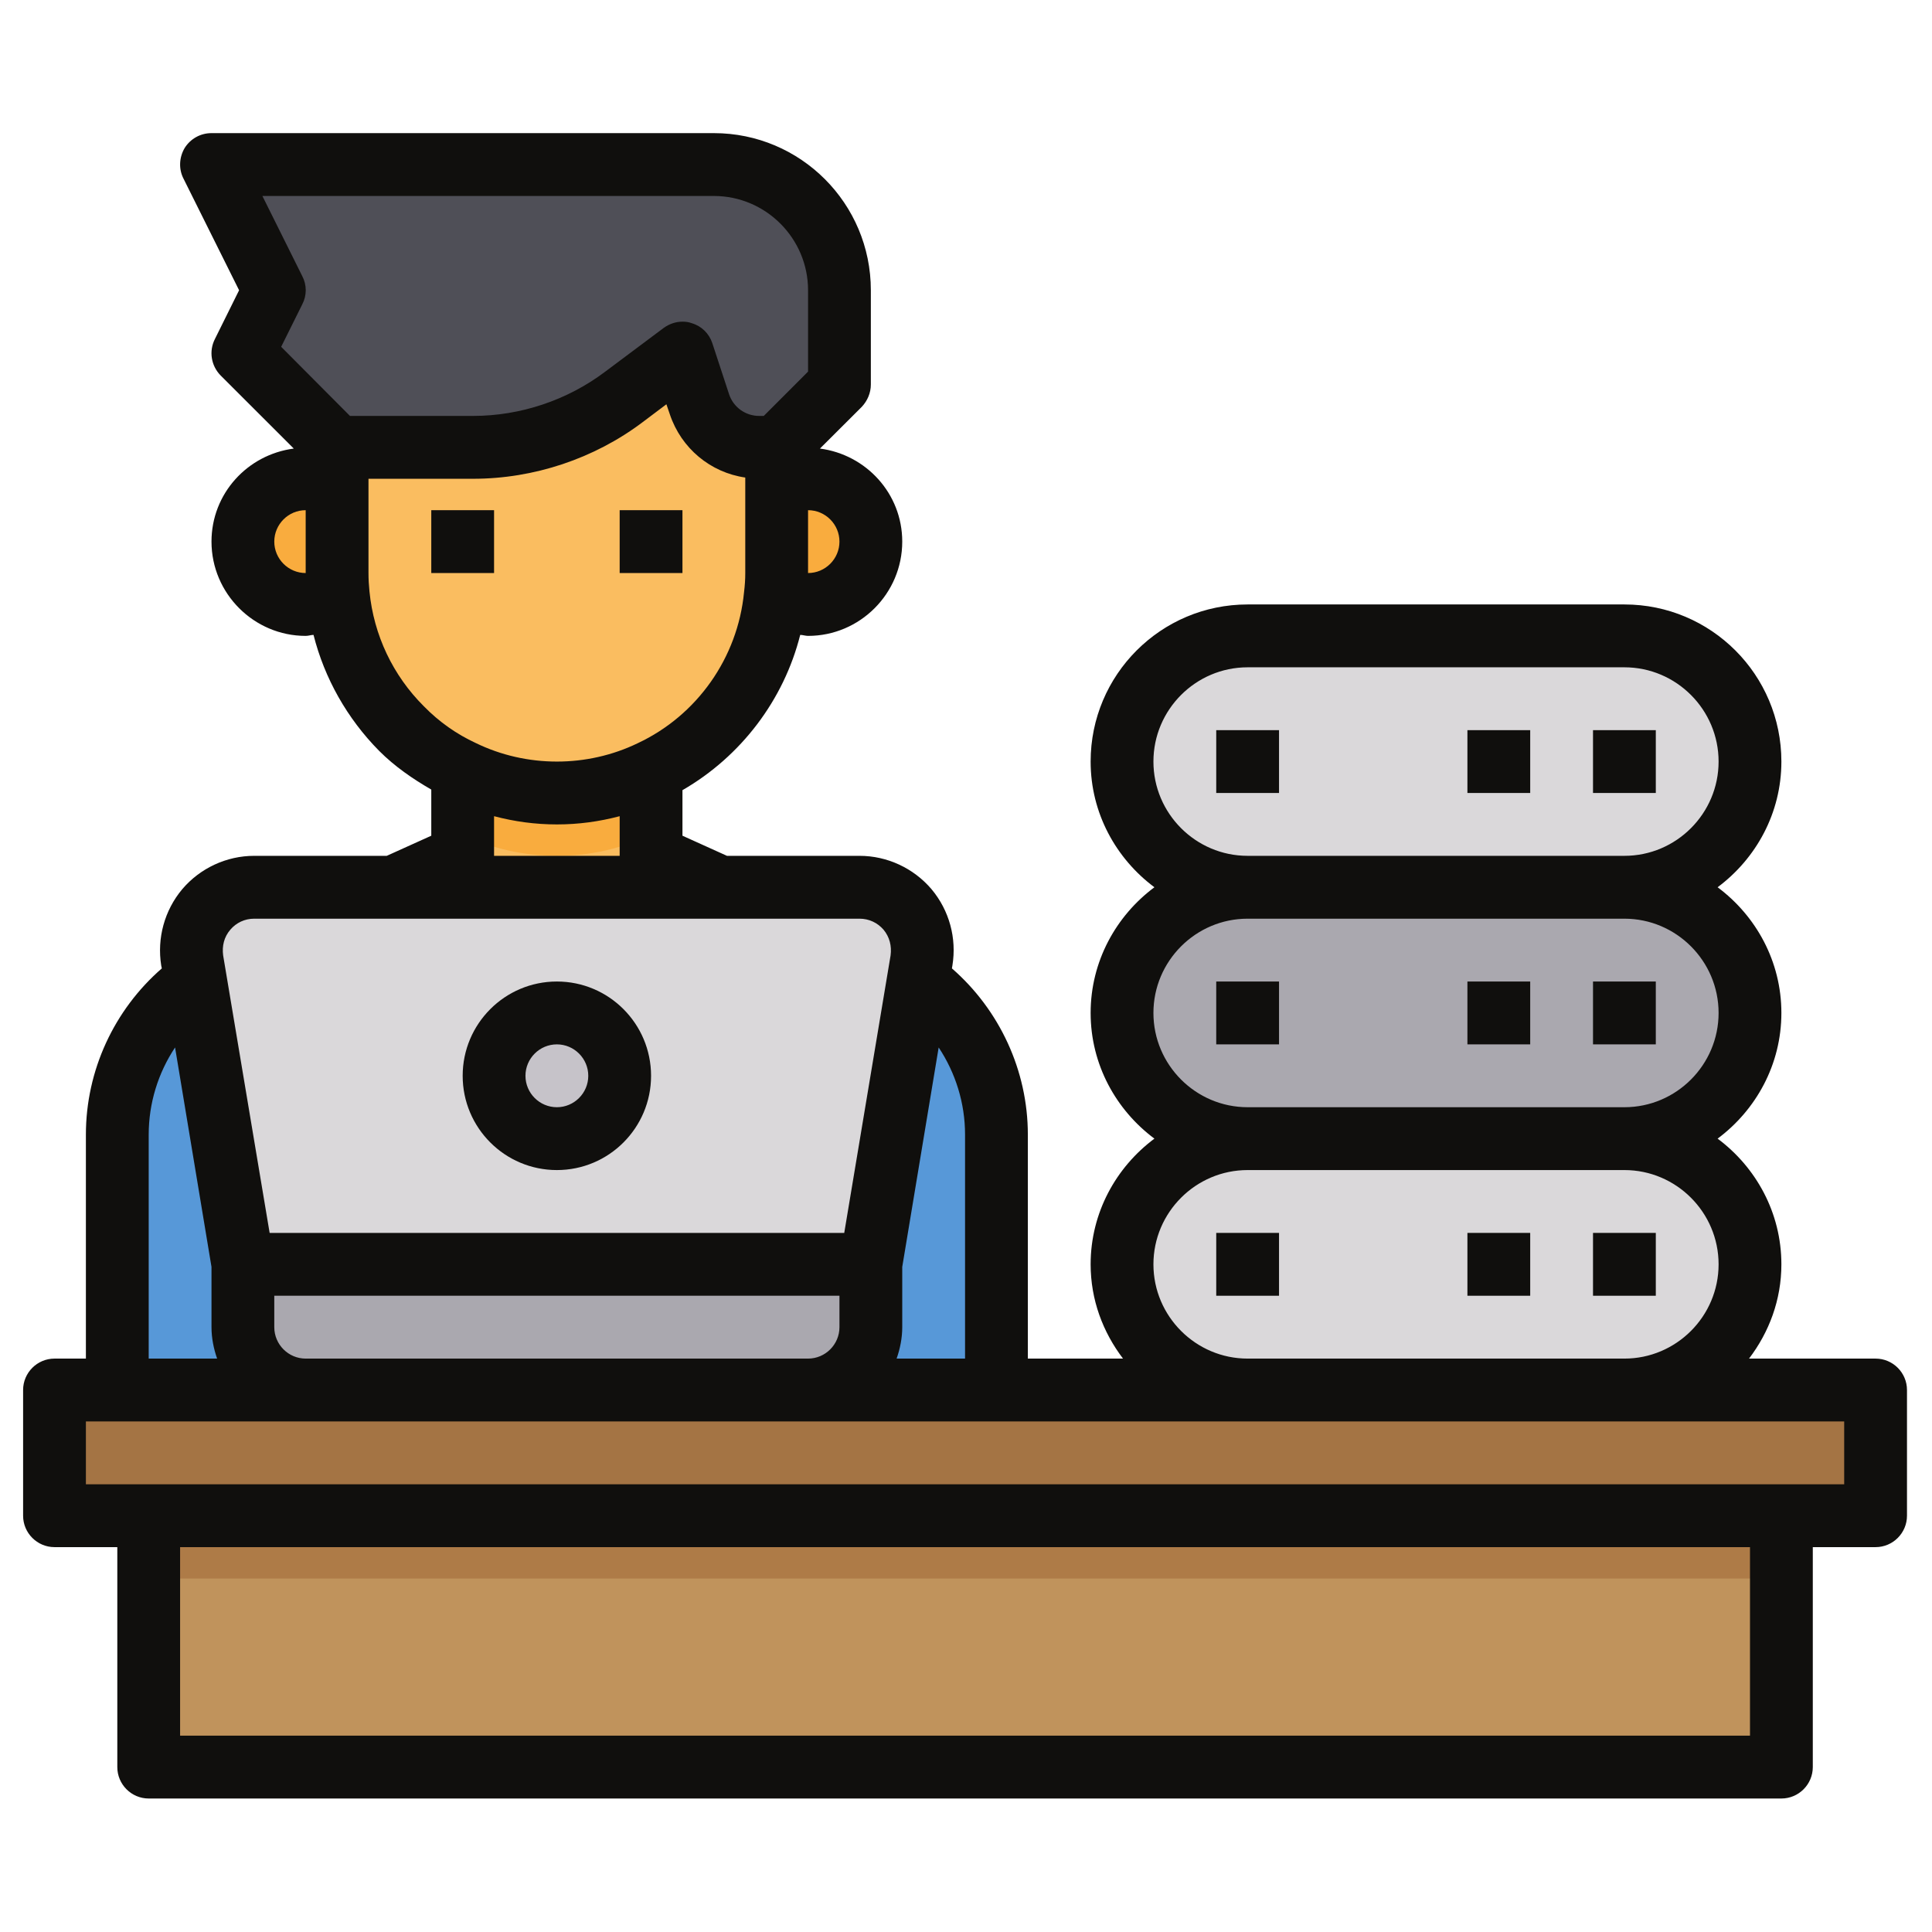 <svg xmlns="http://www.w3.org/2000/svg" width="375" viewBox="0 0 375 375" height="375" version="1.0"><defs><clipPath id="a"><path d="M 4.316 25.84 L 370.316 25.84 L 370.316 349.09 L 4.316 349.09 Z M 4.316 25.84"/></clipPath></defs><path fill="#DAD8DA" d="M 242.164 269.801 C 228.691 269.801 217.785 258.891 217.785 245.406 C 217.785 238.711 220.523 232.609 224.906 228.133 C 229.379 223.75 235.473 221.008 242.164 221.008 L 315.297 221.008 C 328.77 221.008 339.672 231.922 339.672 245.406 C 339.672 252.102 336.934 258.199 332.555 262.68 C 328.078 267.062 321.984 269.801 315.297 269.801 L 242.164 269.801"/><path fill="#DAD8DA" d="M 242.164 172.215 C 228.691 172.215 217.785 161.305 217.785 147.82 C 217.785 141.125 220.523 135.027 224.906 130.547 C 229.379 126.164 235.473 123.426 242.164 123.426 L 315.297 123.426 C 328.77 123.426 339.672 134.336 339.672 147.82 C 339.672 154.516 336.934 160.613 332.555 165.094 C 328.078 169.477 321.984 172.215 315.297 172.215 L 242.164 172.215"/><path fill="#AAA8AF" d="M 242.164 221.008 C 228.691 221.008 217.785 210.098 217.785 196.613 C 217.785 189.918 220.523 183.82 224.906 179.34 C 229.379 174.957 235.473 172.215 242.164 172.215 L 315.297 172.215 C 328.77 172.215 339.672 183.129 339.672 196.613 C 339.672 203.309 336.934 209.406 332.555 213.887 C 328.078 218.27 321.984 221.008 315.297 221.008 L 242.164 221.008"/><path fill="#A47444" d="M 364.051 269.801 L 364.051 294.199 L 10.578 294.199 L 10.578 269.801 L 364.051 269.801"/><path fill="#C0935C" d="M 345.766 294.199 L 345.766 342.988 L 28.863 342.988 L 28.863 294.199 L 345.766 294.199"/><path fill="#F9AC3E" d="M 59.332 92.93 C 52.598 92.93 47.145 98.383 47.145 105.125 C 47.145 111.867 52.598 117.324 59.332 117.324 C 66.07 117.324 71.523 111.867 71.523 105.125 C 71.523 98.383 66.07 92.93 59.332 92.93"/><path fill="#F9AC3E" d="M 156.844 92.93 C 163.582 92.93 169.031 98.383 169.031 105.125 C 169.031 111.867 163.582 117.324 156.844 117.324 C 150.105 117.324 144.656 111.867 144.656 105.125 C 144.656 98.383 150.105 92.93 156.844 92.93"/><path fill="#FABD60" d="M 126.371 147.82 L 126.371 166.117 C 126.371 168.238 126.016 170.336 125.277 172.215 C 122.824 179.34 116.062 184.414 108.09 184.414 C 100.113 184.414 93.352 179.34 90.902 172.215 C 90.164 170.336 89.805 168.238 89.805 166.117 L 89.805 147.82 L 126.371 147.82"/><path fill="#5798D8" d="M 193.41 220.223 L 193.41 269.801 L 22.77 269.801 L 22.77 220.223 C 22.77 208.262 28.551 197.207 38.004 190.441 C 39.957 189.059 42.027 187.895 44.219 186.867 L 76.402 172.215 L 89.805 166.117 C 89.805 168.238 90.164 170.336 90.902 172.215 C 93.352 179.34 100.113 184.414 108.09 184.414 C 116.062 184.414 122.824 179.34 125.277 172.215 C 126.016 170.336 126.371 168.238 126.371 166.117 L 139.773 172.215 L 171.961 186.867 C 174.148 187.895 176.223 189.059 178.172 190.441 C 187.625 197.207 193.41 208.262 193.41 220.223"/><path fill="#DAD8DA" d="M 178.84 186.441 L 178.172 190.441 L 169.031 245.406 L 47.145 245.406 L 38.004 190.441 L 37.336 186.441 C 36.051 178.984 41.836 172.215 49.336 172.215 L 166.84 172.215 C 174.34 172.215 180.125 178.984 178.84 186.441"/><path fill="#AAA8AF" d="M 169.031 245.406 L 169.031 257.602 C 169.031 264.297 163.531 269.801 156.844 269.801 L 59.332 269.801 C 52.621 269.801 47.145 264.297 47.145 257.602 L 47.145 245.406 L 169.031 245.406"/><path fill="#C6C3C9" d="M 108.09 196.613 C 114.777 196.613 120.277 202.117 120.277 208.812 C 120.277 215.504 114.777 221.008 108.09 221.008 C 101.398 221.008 95.898 215.504 95.898 208.812 C 95.898 202.117 101.398 196.613 108.09 196.613"/><path fill="#F9AC3E" d="M 126.371 147.82 L 126.371 161.973 C 120.824 164.664 114.684 166.117 108.09 166.117 C 101.496 166.117 95.352 164.664 89.805 161.973 L 89.805 147.82 L 126.371 147.82"/><path fill="#FABD60" d="M 150.75 94.574 L 150.75 111.227 C 150.75 112.68 150.676 114.156 150.512 115.562 C 149.035 130.738 139.582 143.555 126.371 149.773 C 120.824 152.465 114.684 153.918 108.09 153.918 C 101.496 153.918 95.352 152.465 89.805 149.773 C 85.355 147.699 81.332 144.844 77.926 141.41 C 71.164 134.645 66.641 125.617 65.668 115.562 C 65.5 114.156 65.43 112.68 65.43 111.227 L 65.43 86.828 L 91.828 86.828 C 102.352 86.828 112.66 83.422 121.062 77.086 L 132.465 68.531 L 135.75 78.469 C 137.465 83.469 142.105 86.828 147.344 86.828 L 150.75 86.828 L 150.75 94.574"/><path fill="#4F4F57" d="M 162.938 56.336 L 162.938 74.633 L 150.75 86.828 L 147.344 86.828 C 142.105 86.828 137.465 83.469 135.75 78.469 L 132.465 68.531 L 121.062 77.086 C 112.66 83.422 102.352 86.828 91.828 86.828 L 65.43 86.828 L 47.145 68.531 L 53.238 56.336 L 41.051 31.938 L 138.559 31.938 C 152.035 31.938 162.938 42.852 162.938 56.336"/><path fill="#AE7B47" d="M 28.863 294.199 L 28.863 306.395 L 345.766 306.395 L 345.766 294.199 L 28.863 294.199"/><path fill="#100F0D" d="M 95.898 99.027 L 83.711 99.027 L 83.711 111.227 L 95.898 111.227 L 95.898 99.027"/><path fill="#100F0D" d="M 132.465 99.027 L 120.277 99.027 L 120.277 111.227 L 132.465 111.227 L 132.465 99.027"/><g clip-path="url(#a)"><path fill="#100F0D" d="M 357.957 288.098 L 16.672 288.098 L 16.672 275.898 L 357.957 275.898 Z M 339.672 336.891 L 34.957 336.891 L 34.957 300.297 L 339.672 300.297 Z M 28.863 220.223 C 28.863 214.125 30.695 208.262 33.98 203.309 L 41.051 245.906 L 41.051 257.602 C 41.051 259.723 41.48 261.82 42.145 263.703 L 28.863 263.703 Z M 162.938 251.504 L 162.938 257.602 C 162.938 260.961 160.199 263.703 156.844 263.703 L 59.332 263.703 C 55.977 263.703 53.238 260.961 53.238 257.602 L 53.238 251.504 Z M 44.719 180.438 C 45.859 179.102 47.504 178.316 49.336 178.316 L 166.84 178.316 C 168.676 178.316 170.316 179.102 171.484 180.438 C 172.676 181.867 173.102 183.629 172.863 185.438 L 163.867 239.305 L 52.336 239.305 L 43.312 185.438 C 43.074 183.629 43.48 181.867 44.719 180.438 Z M 120.277 158.422 L 120.277 166.117 L 95.898 166.117 L 95.898 158.422 C 99.875 159.469 103.875 160.02 108.09 160.02 C 112.301 160.02 116.301 159.469 120.277 158.422 Z M 82.258 137.074 C 76.285 131.121 72.547 123.305 71.711 114.777 C 71.594 113.609 71.523 112.441 71.523 111.227 L 71.523 92.93 L 91.828 92.93 C 103.637 92.93 115.348 89.02 124.73 81.945 L 129.348 78.469 L 130.016 80.422 C 132.227 87.02 137.895 91.715 144.656 92.691 L 144.656 111.227 C 144.656 112.441 144.582 113.609 144.418 114.941 C 143.203 127.641 135.324 138.863 123.754 144.27 C 113.992 148.988 102.23 149.035 92.352 144.223 C 88.641 142.508 85.234 140.125 82.258 137.074 Z M 54.574 67.316 L 58.668 59.074 C 59.57 57.359 59.57 55.309 58.668 53.594 L 50.93 38.039 L 138.559 38.039 C 148.629 38.039 156.844 46.258 156.844 56.336 L 156.844 72.129 L 148.25 80.73 L 147.344 80.73 C 144.727 80.73 142.395 79.086 141.535 76.586 L 138.25 66.578 C 137.633 64.746 136.18 63.293 134.297 62.742 C 133.68 62.504 133.062 62.434 132.465 62.434 C 131.18 62.434 129.918 62.863 128.824 63.648 L 117.422 72.176 C 110.113 77.68 101.02 80.73 91.828 80.73 L 67.926 80.73 Z M 59.332 111.227 C 55.977 111.227 53.238 108.484 53.238 105.125 C 53.238 101.766 55.977 99.027 59.332 99.027 Z M 162.938 105.125 C 162.938 108.484 160.199 111.227 156.844 111.227 L 156.844 99.027 C 160.199 99.027 162.938 101.766 162.938 105.125 Z M 175.125 257.602 L 175.125 245.906 L 182.195 203.309 C 185.48 208.262 187.316 214.125 187.316 220.223 L 187.316 263.703 L 174.031 263.703 C 174.699 261.82 175.125 259.723 175.125 257.602 Z M 242.164 227.109 L 315.297 227.109 C 325.367 227.109 333.578 235.328 333.578 245.406 C 333.578 255.484 325.367 263.703 315.297 263.703 L 242.164 263.703 C 232.094 263.703 223.879 255.484 223.879 245.406 C 223.879 235.328 232.094 227.109 242.164 227.109 Z M 223.879 196.613 C 223.879 186.535 232.094 178.316 242.164 178.316 L 315.297 178.316 C 325.367 178.316 333.578 186.535 333.578 196.613 C 333.578 206.691 325.367 214.91 315.297 214.91 L 242.164 214.91 C 232.094 214.91 223.879 206.691 223.879 196.613 Z M 223.879 147.82 C 223.879 137.742 232.094 129.523 242.164 129.523 L 315.297 129.523 C 325.367 129.523 333.578 137.742 333.578 147.82 C 333.578 157.898 325.367 166.117 315.297 166.117 L 242.164 166.117 C 232.094 166.117 223.879 157.898 223.879 147.82 Z M 364.051 263.703 L 339.484 263.703 C 343.387 258.578 345.766 252.289 345.766 245.406 C 345.766 235.398 340.84 226.559 333.387 221.008 C 340.84 215.457 345.766 206.617 345.766 196.613 C 345.766 186.605 340.84 177.766 333.387 172.215 C 340.84 166.664 345.766 157.828 345.766 147.82 C 345.766 130.977 332.125 117.324 315.297 117.324 L 242.164 117.324 C 225.332 117.324 211.691 130.977 211.691 147.82 C 211.691 157.828 216.621 166.664 224.07 172.215 C 216.621 177.766 211.691 186.605 211.691 196.613 C 211.691 206.617 216.621 215.457 224.07 221.008 C 216.621 226.559 211.691 235.398 211.691 245.406 C 211.691 252.289 214.074 258.578 217.977 263.703 L 199.504 263.703 L 199.504 220.223 C 199.504 207.785 194.004 196.016 184.766 187.965 L 184.863 187.391 C 185.719 182.102 184.27 176.719 180.793 172.574 C 177.316 168.5 172.199 166.117 166.84 166.117 L 141.105 166.117 L 132.465 162.211 L 132.465 153.371 C 143.867 146.797 152.152 135.812 155.32 123.234 C 155.82 123.234 156.344 123.426 156.844 123.426 C 166.914 123.426 175.125 115.203 175.125 105.125 C 175.125 95.789 168.102 88.234 159.152 87.066 L 167.27 78.969 C 168.363 77.801 169.031 76.273 169.031 74.633 L 169.031 56.336 C 169.031 39.492 155.391 25.84 138.559 25.84 L 41.051 25.84 C 38.906 25.84 36.98 26.934 35.859 28.699 C 34.766 30.531 34.648 32.797 35.621 34.68 L 46.406 56.336 L 41.719 65.793 C 40.504 68.176 40.98 70.984 42.812 72.867 L 57.023 87.066 C 48.051 88.234 41.051 95.789 41.051 105.125 C 41.051 115.203 49.289 123.426 59.332 123.426 C 59.883 123.426 60.355 123.234 60.855 123.234 C 62.977 131.645 67.379 139.457 73.594 145.746 C 76.641 148.797 80.117 151.18 83.711 153.254 L 83.711 162.211 L 75.07 166.117 L 49.336 166.117 C 43.98 166.117 38.859 168.5 35.387 172.574 C 31.91 176.719 30.457 182.102 31.289 187.391 L 31.41 187.965 C 22.148 196.016 16.672 207.785 16.672 220.223 L 16.672 263.703 L 10.578 263.703 C 7.223 263.703 4.484 266.441 4.484 269.801 L 4.484 294.199 C 4.484 297.559 7.223 300.297 10.578 300.297 L 22.77 300.297 L 22.77 342.988 C 22.77 346.348 25.504 349.09 28.863 349.09 L 345.766 349.09 C 349.125 349.09 351.863 346.348 351.863 342.988 L 351.863 300.297 L 364.051 300.297 C 367.406 300.297 370.145 297.559 370.145 294.199 L 370.145 269.801 C 370.145 266.441 367.406 263.703 364.051 263.703"/></g><path fill="#100F0D" d="M 108.09 202.711 C 111.445 202.711 114.184 205.453 114.184 208.812 C 114.184 212.172 111.445 214.91 108.09 214.91 C 104.73 214.91 101.992 212.172 101.992 208.812 C 101.992 205.453 104.73 202.711 108.09 202.711 Z M 108.09 227.109 C 118.184 227.109 126.371 218.914 126.371 208.812 C 126.371 198.711 118.184 190.512 108.09 190.512 C 97.996 190.512 89.805 198.711 89.805 208.812 C 89.805 218.914 97.996 227.109 108.09 227.109"/><path fill="#100F0D" d="M 321.391 190.512 L 309.203 190.512 L 309.203 202.711 L 321.391 202.711 L 321.391 190.512"/><path fill="#100F0D" d="M 284.824 202.711 L 297.012 202.711 L 297.012 190.512 L 284.824 190.512 L 284.824 202.711"/><path fill="#100F0D" d="M 236.07 202.711 L 248.258 202.711 L 248.258 190.512 L 236.07 190.512 L 236.07 202.711"/><path fill="#100F0D" d="M 321.391 141.723 L 309.203 141.723 L 309.203 153.918 L 321.391 153.918 L 321.391 141.723"/><path fill="#100F0D" d="M 284.824 153.918 L 297.012 153.918 L 297.012 141.723 L 284.824 141.723 L 284.824 153.918"/><path fill="#100F0D" d="M 236.07 153.918 L 248.258 153.918 L 248.258 141.723 L 236.07 141.723 L 236.07 153.918"/><path fill="#100F0D" d="M 321.391 239.305 L 309.203 239.305 L 309.203 251.504 L 321.391 251.504 L 321.391 239.305"/><path fill="#100F0D" d="M 284.824 251.504 L 297.012 251.504 L 297.012 239.305 L 284.824 239.305 L 284.824 251.504"/><path fill="#100F0D" d="M 236.07 251.504 L 248.258 251.504 L 248.258 239.305 L 236.07 239.305 L 236.07 251.504"/></svg>